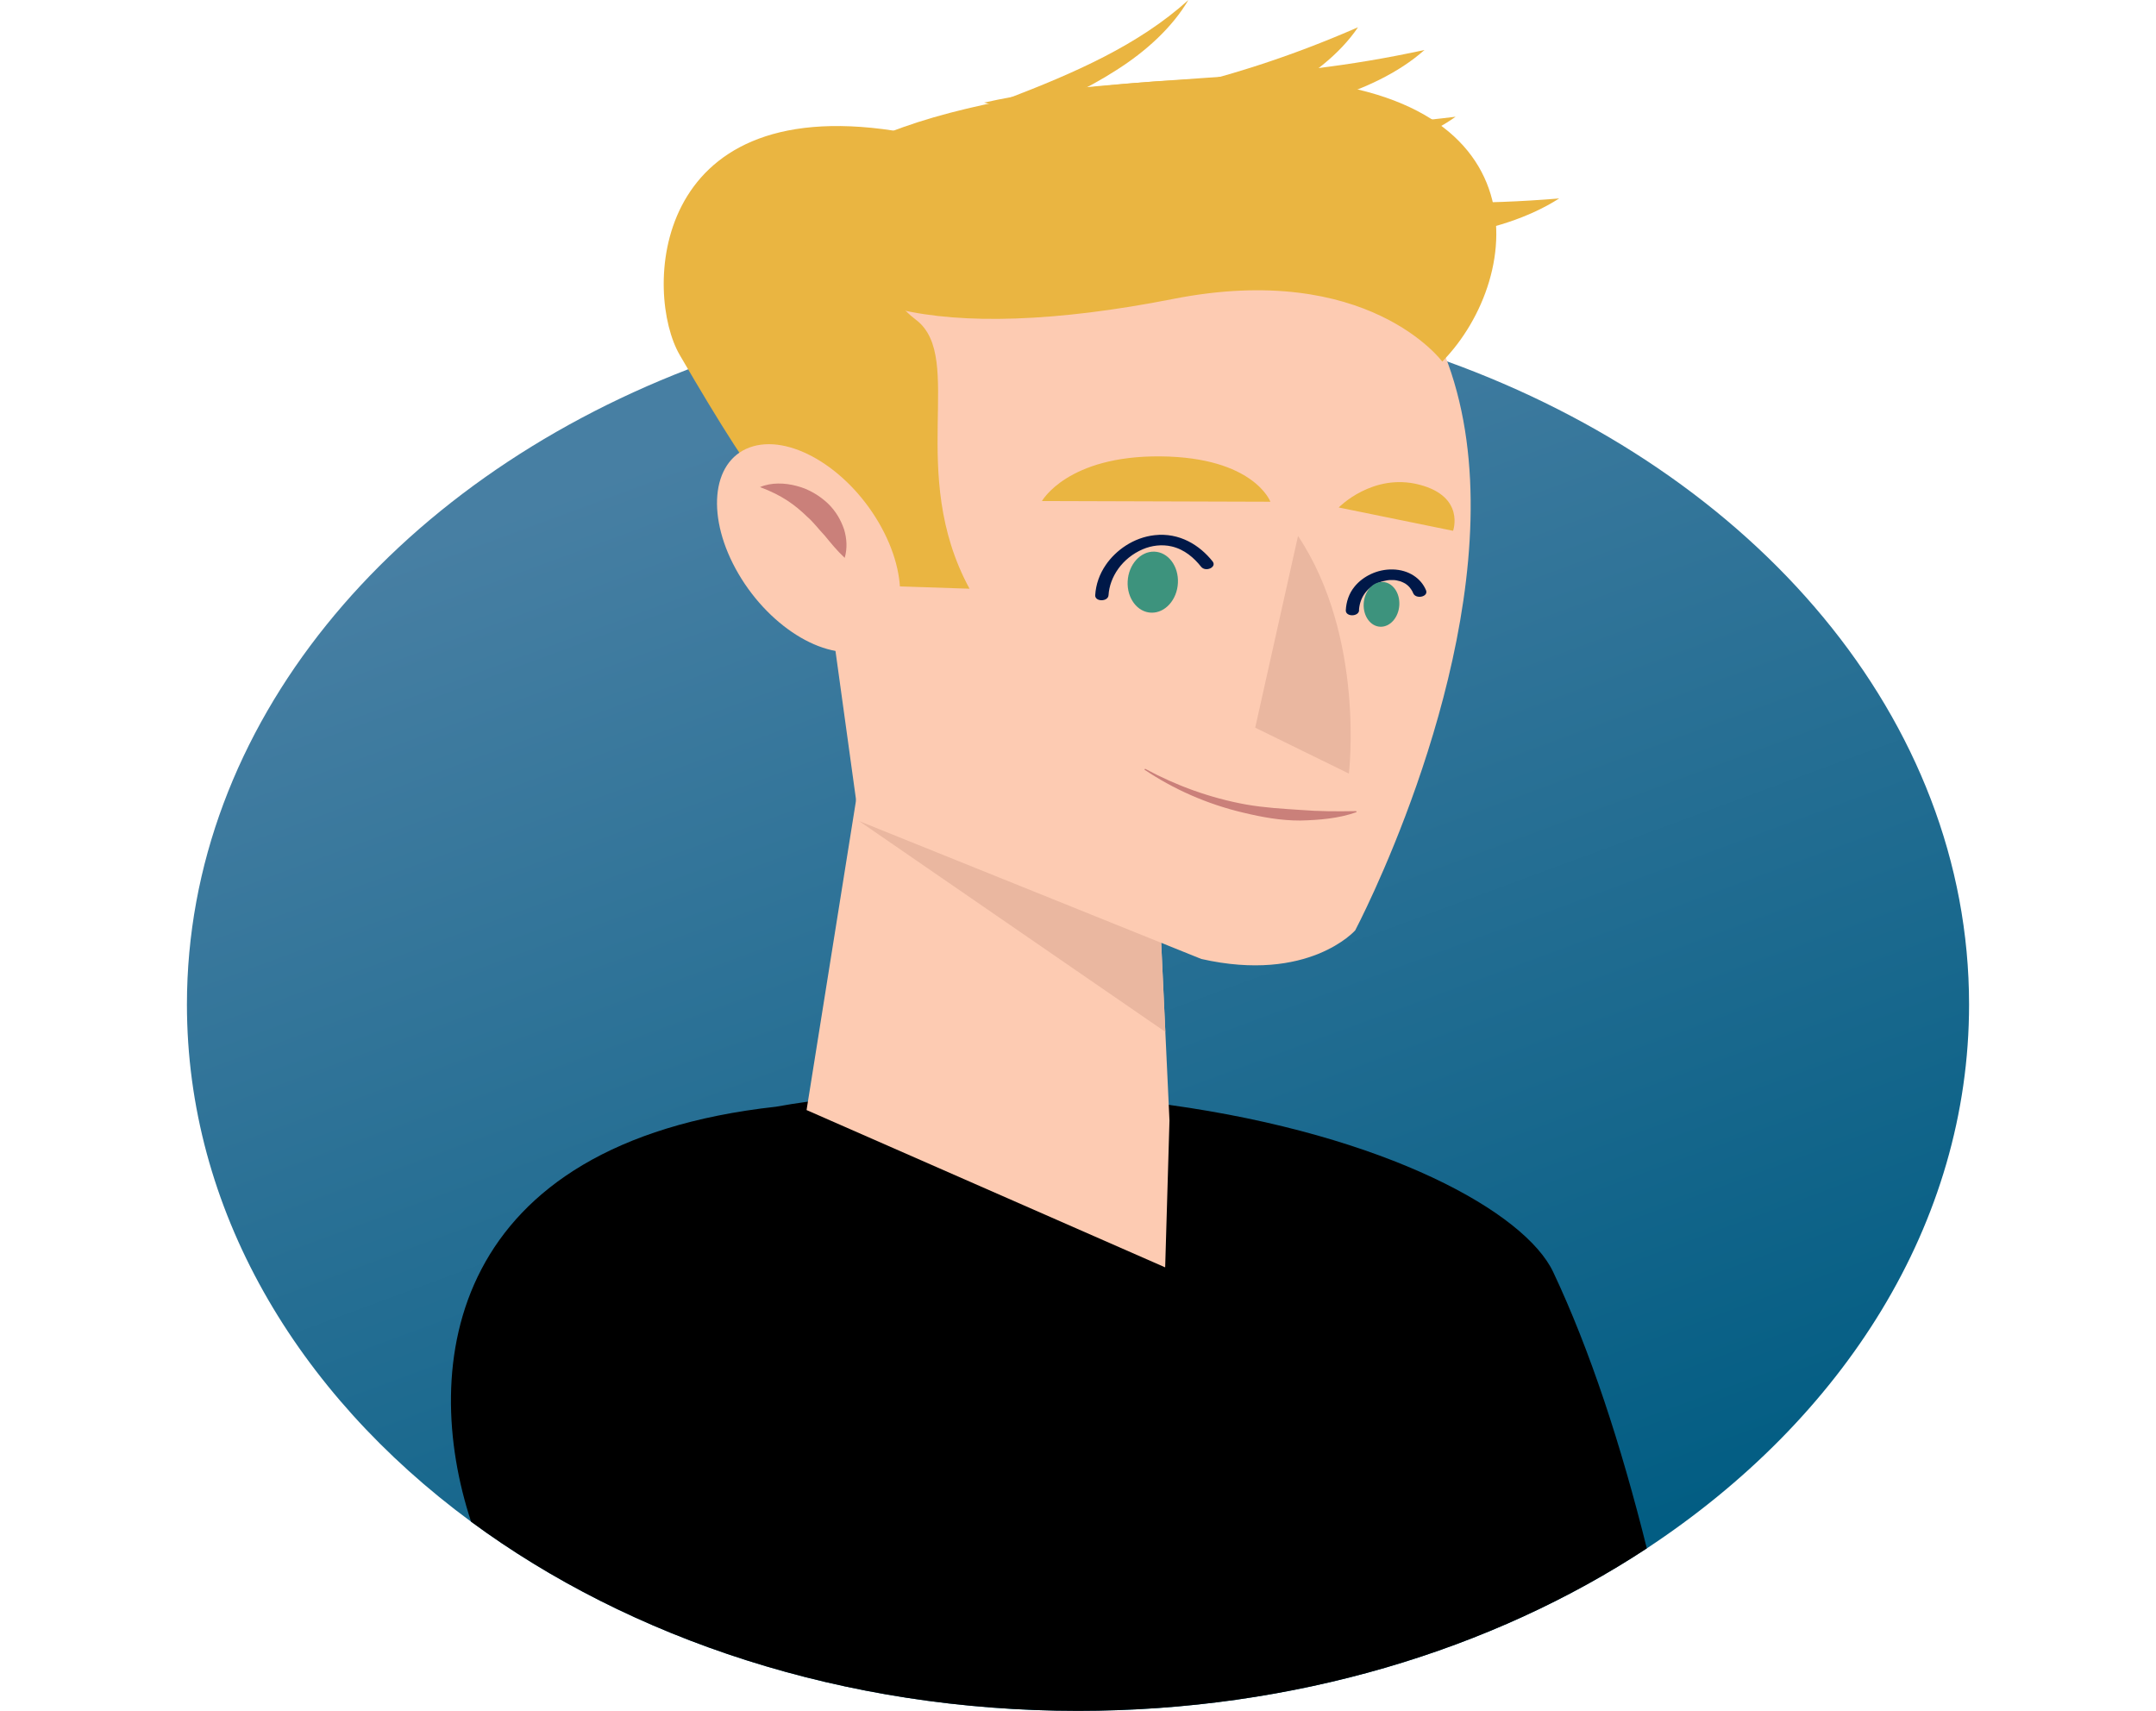 <svg width="155" height="123" viewBox="0 0 155 123" fill="none" xmlns="http://www.w3.org/2000/svg">
<path d="M141.561 72.215C141.561 87.953 132.534 102.003 118.393 111.317C107.299 118.609 93.042 122.997 77.502 122.997C60.66 122.997 45.308 117.83 33.869 109.4C21.295 100.135 13.439 86.904 13.439 72.215C13.439 52.146 28.137 34.784 49.465 26.551C51.862 25.61 54.351 24.803 56.92 24.12C59.586 23.393 62.323 22.814 65.141 22.373H65.217C69.201 21.75 73.305 21.432 77.502 21.432C79.514 21.432 81.506 21.508 83.482 21.661C90.573 22.176 97.319 23.605 103.543 25.808C103.619 25.839 103.716 25.868 103.792 25.884L104.02 25.976C126.153 33.967 141.561 51.678 141.561 72.218V72.215Z" fill="url(#paint0_linear_26_351)"/>
<path d="M118.394 111.316C107.299 118.609 93.042 122.997 77.502 122.997C60.66 122.997 45.308 117.83 33.869 109.4C30.169 98.174 32.242 82.163 55.79 79.564C56.539 79.427 57.305 79.307 58.09 79.199C62.267 78.62 67.021 78.395 72.596 78.515C76.676 78.608 80.492 78.925 84.015 79.427C99.727 81.601 109.656 87.174 111.668 91.46C114.313 97.066 116.534 103.856 118.394 111.316V111.316Z" fill="black"/>
<path d="M82.657 50.087L63.213 47.081L57.986 79.805L83.767 91.114L84.076 80.558L82.657 50.087Z" fill="#FDCBB2"/>
<path d="M61.754 59.022L83.186 61.427L83.779 74.184L61.754 59.022Z" fill="#EAB7A0"/>
<path d="M58.038 12.999C62.624 10.651 67.622 8.957 72.412 7.102C77.209 5.259 81.839 3.257 85.438 0C84.28 1.96 82.416 3.676 80.256 5.043C78.103 6.434 75.69 7.512 73.249 8.468C68.311 10.324 63.241 11.738 58.038 12.999Z" fill="#EAB541"/>
<path d="M67.963 11.54C70.412 10.435 72.949 9.625 75.482 8.884C78.015 8.144 80.54 7.47 83.037 6.809C85.531 6.139 87.996 5.487 90.404 4.709C92.817 3.927 95.162 3.038 97.631 1.96C96.296 3.937 94.168 5.548 91.823 6.797C89.466 8.055 86.889 8.999 84.256 9.691C81.623 10.393 78.925 10.857 76.216 11.175C73.506 11.493 70.776 11.661 67.959 11.544L67.963 11.54Z" fill="#EAB541"/>
<path d="M70.728 7.381C73.438 6.765 76.143 6.45 78.825 6.199C81.506 5.951 84.164 5.767 86.785 5.589C89.406 5.402 91.996 5.227 94.569 4.919C97.146 4.607 99.687 4.182 102.409 3.594C100.525 5.268 97.98 6.434 95.331 7.213C92.669 7.995 89.879 8.433 87.118 8.614C84.348 8.805 81.59 8.754 78.865 8.557C76.135 8.36 73.43 8.017 70.732 7.375L70.728 7.381Z" fill="#EAB541"/>
<path d="M72.636 9.342C75.418 8.97 78.151 8.897 80.849 8.887C83.55 8.878 86.212 8.932 88.845 8.989C91.475 9.033 94.072 9.094 96.673 9.014C99.278 8.935 101.864 8.738 104.649 8.392C102.541 9.888 99.848 10.822 97.106 11.359C94.348 11.899 91.519 12.087 88.745 12.024C85.967 11.966 83.234 11.671 80.552 11.235C77.867 10.797 75.229 10.216 72.636 9.338V9.342Z" fill="#EAB541"/>
<path d="M80.055 13.94C82.853 13.679 85.591 13.714 88.288 13.812C90.986 13.911 93.643 14.07 96.268 14.232C98.894 14.381 101.483 14.543 104.084 14.569C106.69 14.594 109.287 14.499 112.093 14.267C109.892 15.678 107.143 16.504 104.369 16.93C101.583 17.362 98.741 17.435 95.976 17.26C93.206 17.095 90.493 16.688 87.843 16.148C85.19 15.601 82.593 14.918 80.059 13.94H80.055Z" fill="#EAB541"/>
<path d="M86.364 68.942L61.754 59.025L55.281 12.17C133.5 -1.299 97.427 66.889 97.427 66.889C97.427 66.889 94.08 70.689 86.364 68.942Z" fill="#FDCBB2"/>
<path d="M65.882 23.021C55.593 15.004 89.543 13.263 64.259 9.393C46.671 6.701 46.31 21.127 48.868 25.521C54.904 35.905 56.984 38.196 61.838 42.066L69.702 42.324C65.177 33.992 69.394 25.753 65.886 23.017L65.882 23.021Z" fill="#EAB541"/>
<path d="M84.34 21.492C98.341 18.738 103.688 25.995 103.688 25.995C109.684 19.869 111.167 5.71 90 5.631C75.574 5.577 57.349 8.999 57.521 15.563C57.694 22.128 67.385 24.832 84.344 21.492H84.34Z" fill="#EAB541"/>
<path d="M62.373 46.647C65.154 45.623 65.508 41.552 63.165 37.554C60.822 33.556 56.669 31.145 53.889 32.169C51.108 33.194 50.753 37.265 53.096 41.262C55.439 45.26 59.593 47.671 62.373 46.647Z" fill="#FDCBB2"/>
<path d="M54.639 35.019C55.437 34.676 56.423 34.704 57.289 34.94C58.175 35.168 58.928 35.645 59.513 36.188C60.094 36.748 60.459 37.399 60.684 38.063C60.884 38.73 60.924 39.42 60.728 40.106C60.147 39.56 59.726 39.035 59.313 38.53C58.856 38.05 58.499 37.555 58.034 37.151C57.157 36.3 56.227 35.61 54.643 35.019H54.639Z" fill="#CA807A"/>
<path d="M91.326 36.071L74.909 36.02C74.909 36.02 76.74 32.747 83.442 32.81C90.144 32.877 91.33 36.067 91.33 36.067L91.326 36.071Z" fill="#EAB541"/>
<path d="M102.052 34.847C98.685 33.967 96.244 36.484 96.244 36.484L104.465 38.161C104.465 38.161 105.347 35.709 102.052 34.847V34.847Z" fill="#EAB541"/>
<path d="M79.695 42.791C79.775 41.479 80.672 40.122 82.159 39.486C82.793 39.216 83.53 39.121 84.228 39.283C85.162 39.499 85.843 40.109 86.348 40.742C86.677 41.155 87.507 40.773 87.174 40.357C86.256 39.204 84.809 38.27 82.997 38.476C81.478 38.648 80.22 39.566 79.506 40.602C79.041 41.275 78.785 42.022 78.737 42.788C78.709 43.277 79.666 43.274 79.695 42.788V42.791Z" fill="#001848"/>
<path d="M84.683 41.91C84.743 40.698 83.983 39.691 82.986 39.659C81.988 39.628 81.131 40.585 81.07 41.797C81.01 43.008 81.77 44.016 82.767 44.047C83.765 44.078 84.623 43.121 84.683 41.91Z" fill="#3D937D"/>
<path d="M93.318 38.53C98.164 45.813 96.974 55.615 96.974 55.615L90.24 52.314L93.318 38.533V38.53Z" fill="#EAB7A0"/>
<path d="M97.699 43.871C97.723 43.468 97.848 43.055 98.076 42.721C98.132 42.639 98.192 42.559 98.26 42.483C98.321 42.413 98.357 42.378 98.457 42.292C98.533 42.229 98.609 42.172 98.693 42.111C98.766 42.06 98.778 42.054 98.906 41.987C98.994 41.943 99.082 41.901 99.174 41.866C99.218 41.847 99.266 41.831 99.311 41.816C99.231 41.844 99.367 41.8 99.395 41.793C99.487 41.768 99.583 41.746 99.679 41.73C99.728 41.72 99.776 41.714 99.824 41.708C99.896 41.698 99.743 41.714 99.82 41.708C99.848 41.708 99.876 41.704 99.9 41.701C99.996 41.695 100.088 41.695 100.184 41.701C100.224 41.701 100.333 41.714 100.237 41.701C100.289 41.708 100.341 41.714 100.393 41.723C100.485 41.739 100.573 41.762 100.657 41.787C100.742 41.812 100.669 41.79 100.657 41.787C100.681 41.797 100.705 41.803 100.73 41.812C100.778 41.831 100.826 41.85 100.87 41.873C100.914 41.895 100.962 41.917 101.006 41.943C101.01 41.946 101.066 41.978 101.022 41.952C100.974 41.92 101.058 41.978 101.07 41.984C101.154 42.044 101.235 42.108 101.303 42.181C101.251 42.13 101.343 42.229 101.359 42.248C101.395 42.295 101.431 42.34 101.463 42.391C101.535 42.499 101.539 42.515 101.595 42.642C101.784 43.106 102.71 42.906 102.521 42.438C102.168 41.584 101.291 40.967 100.132 40.939C99.014 40.91 97.984 41.438 97.391 42.162C96.974 42.667 96.785 43.268 96.753 43.868C96.725 44.358 97.683 44.354 97.711 43.868L97.699 43.871Z" fill="#001848"/>
<path d="M100.601 43.488C100.645 42.599 100.107 41.861 99.4 41.839C98.692 41.816 98.082 42.519 98.038 43.408C97.994 44.297 98.532 45.036 99.239 45.058C99.947 45.08 100.557 44.377 100.601 43.488Z" fill="#3D937D"/>
<path d="M82.328 55.269C84.552 56.477 87.013 57.376 89.595 57.84C90.889 58.068 92.204 58.142 93.511 58.23C94.822 58.335 96.14 58.339 97.503 58.313L97.527 58.386C96.256 58.84 94.853 58.958 93.475 58.99C92.084 58.996 90.717 58.745 89.402 58.428C86.757 57.811 84.332 56.715 82.272 55.329L82.328 55.269V55.269Z" fill="#CA807A"/>
<defs>
<linearGradient id="paint0_linear_26_351" x1="50.419" y1="26.183" x2="86.874" y2="124.797" gradientUnits="userSpaceOnUse">
<stop offset="0.05" stop-color="#477FA3"/>
<stop offset="1" stop-color="#005C82"/>
</linearGradient>
</defs>
</svg>
